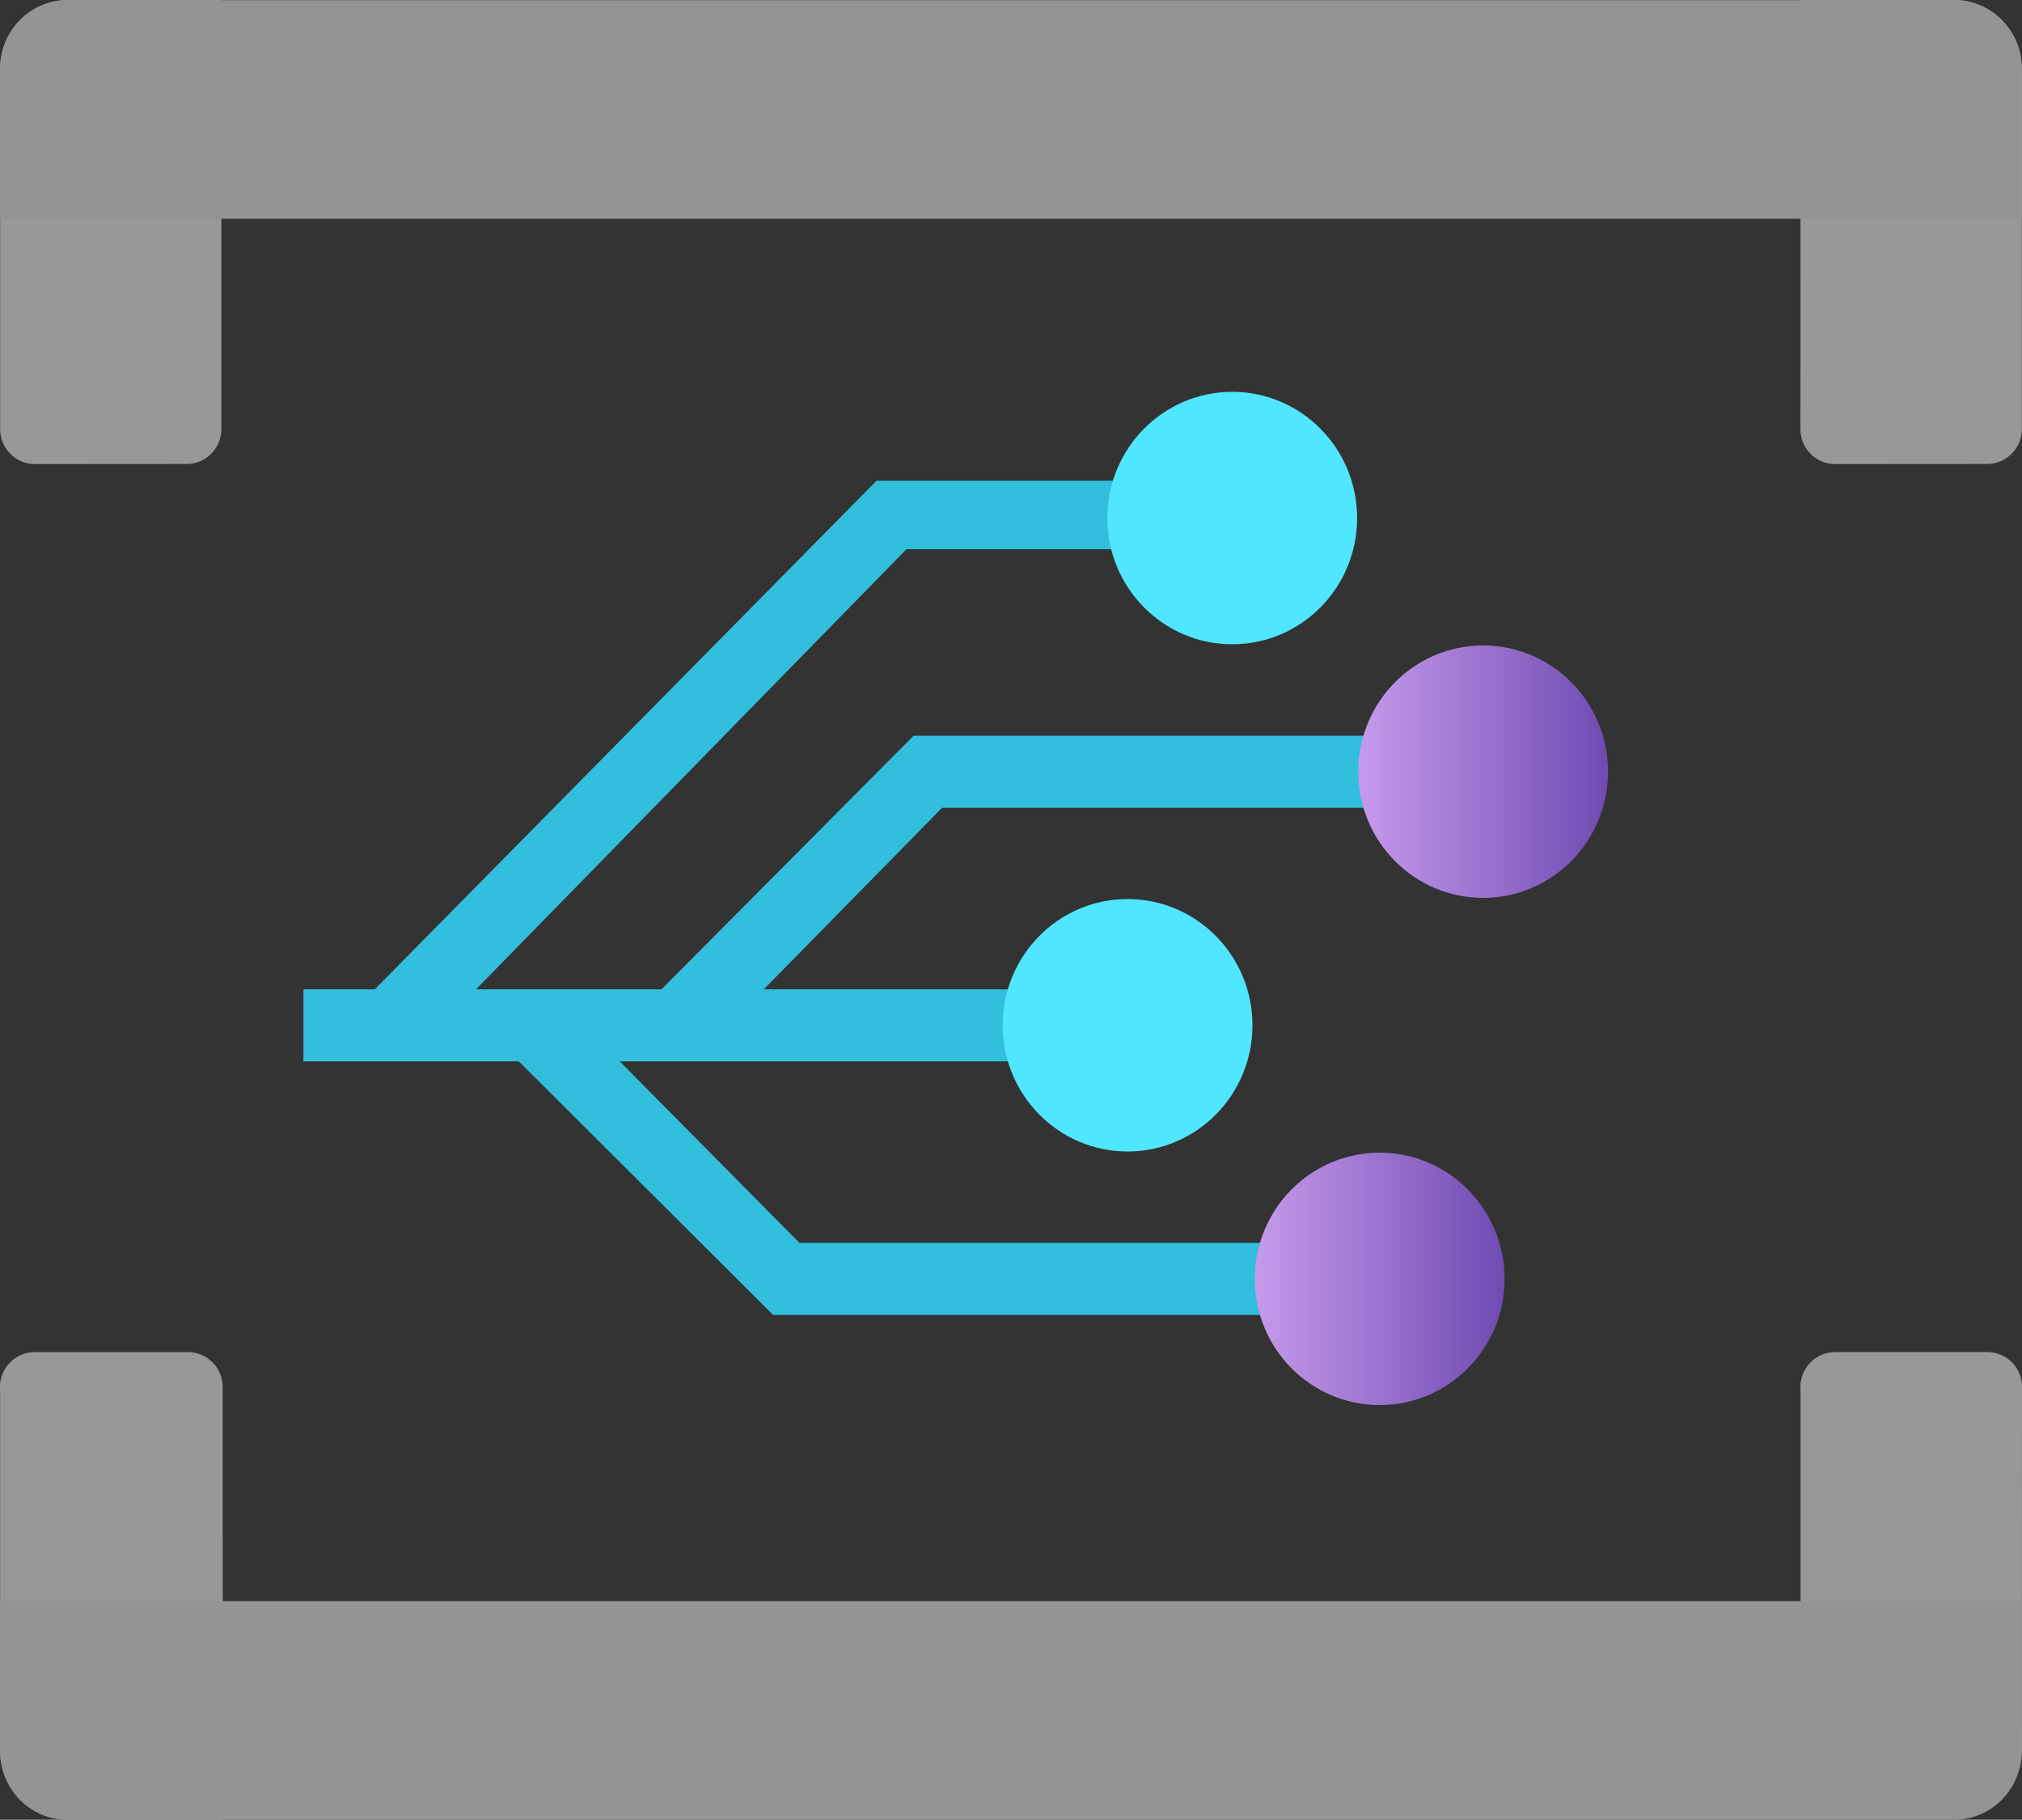 ﻿<?xml version="1.0" encoding="UTF-8" standalone="no"?>
<!-- Generated by Microsoft Visio, SVG Export Event Grid Subscription.svg Page-1 -->
<svg xmlns:dc="http://purl.org/dc/elements/1.1/" xmlns:cc="http://creativecommons.org/ns#" xmlns:rdf="http://www.w3.org/1999/02/22-rdf-syntax-ns#" xmlns:svg="http://www.w3.org/2000/svg" xmlns="http://www.w3.org/2000/svg" xmlns:xlink="http://www.w3.org/1999/xlink" xmlns:sodipodi="http://sodipodi.sourceforge.net/DTD/sodipodi-0.dtd" xmlns:inkscape="http://www.inkscape.org/namespaces/inkscape" width="56.702" height="51.025" viewBox="0 0 56.702 51.025" xml:space="preserve" class="st8" version="1.1" id="svg127" sodipodi:docname="Event Grid Subscription.svg" style="font-size:12px;overflow:visible;color-interpolation-filters:sRGB;fill:none;fill-rule:evenodd;stroke-linecap:square;stroke-miterlimit:3" inkscape:version="0.92.5 (2060ec1f9f, 2020-04-08)">
  <rect x="0" y="0" width="56.702" height="51.025" fill="#333333" stroke="none"/>
  <sodipodi:namedview pagecolor="#ffffff" bordercolor="#666666" borderopacity="1" objecttolerance="10" gridtolerance="10" guidetolerance="10" inkscape:pageopacity="0" inkscape:pageshadow="2" inkscape:window-width="640" inkscape:window-height="480" id="namedview129" showgrid="false" inkscape:zoom="1.4869072" inkscape:cx="37.79867" inkscape:cy="34.006413" inkscape:window-x="0" inkscape:window-y="0" inkscape:window-maximized="0" inkscape:current-layer="svg127" />
	<style type="text/css" id="style2">
	<![CDATA[
		.st1 {fill:#32bedd;stroke:none;stroke-linecap:butt;stroke-width:34}
		.st2 {fill:#ffffff;stroke:none;stroke-linecap:butt;stroke-width:34}
		.st3 {fill:#50e6ff;stroke:none;stroke-linecap:butt;stroke-width:34}
		.st4 {fill:url(#grad0-18);stroke:none;stroke-linecap:butt;stroke-width:34}
		.st5 {fill:#999999;stroke:none;stroke-linecap:butt;stroke-width:34}
		.st6 {fill:#999999;fill-opacity:0.5;stroke:none;stroke-linecap:butt;stroke-width:34}
		.st7 {fill:#949494;stroke:none;stroke-linecap:butt;stroke-width:34}
		.st8 {fill:none;fill-rule:evenodd;font-size:12px;overflow:visible;stroke-linecap:square;stroke-miterlimit:3}
	]]>
	</style>

	<defs id="Patterns_And_Gradients">
		<linearGradient id="grad0-18" x1="0" y1="0" x2="1" y2="0" gradientTransform="rotate(90,0.5,0.5)">
			<stop offset="0" stop-color="#c69aeb" stop-opacity="1" id="stop4" />
			<stop offset="1" stop-color="#6f4bb2" stop-opacity="1" id="stop6" />
		</linearGradient>
	<linearGradient inkscape:collect="always" xlink:href="#grad0-18" id="linearGradient4641" gradientTransform="scale(0.995,1.005)" x1="0" y1="111.375" x2="7.04" y2="111.375" gradientUnits="userSpaceOnUse" /><linearGradient inkscape:collect="always" xlink:href="#grad0-18" id="linearGradient4643" gradientTransform="scale(0.995,1.005)" x1="0" y1="111.375" x2="7.04" y2="111.375" gradientUnits="userSpaceOnUse" /></defs>
	<g id="g125" transform="translate(-34,-33.999)">
		<title id="title10">Page-1</title>
		<g id="group14804-1" transform="translate(34.005,-34.016)">
			<title id="title12">Event Grid Subscription.14804</title>
			<g id="group14805-2">
				<title id="title14">Icon-integration-221</title>
				<g id="shape14806-3" transform="translate(8.504,-14.155)">
					<title id="title16">Sheet.14806</title>
					<path d="M 32.18,104.82 V 102.8 H 17.11 l -7.07,7.11 H 4.84 L 16.91,97.57 h 8.23 V 95.65 H 16.07 L 2,109.91 H 0 v 2.02 h 6.04 l 7.13,7.11 h 17.01 v -2.02 H 13.91 l -5.04,-5.09 h 12.24 v -2.02 h -8.2 l 5,-5.09 z" class="st1" id="path18" inkscape:connector-curvature="0" style="fill:#32bedd;stroke:none;stroke-width:34;stroke-linecap:butt" />
				</g>
				<g id="shape14807-5" transform="translate(28.713,-19.345)">
					<title id="title21">Sheet.14807</title>
					<ellipse cx="2.901" cy="116.107" rx="2.901" ry="2.932" class="st2" id="ellipse23" style="fill:#ffffff;stroke:none;stroke-width:34;stroke-linecap:butt" />
				</g>
				<g id="shape14808-7" transform="translate(31.748,-33.566)">
					<title id="title26">Sheet.14808</title>
					<ellipse cx="2.901" cy="116.107" rx="2.901" ry="2.932" class="st2" id="ellipse28" style="fill:#ffffff;stroke:none;stroke-width:34;stroke-linecap:butt" />
				</g>
				<g id="shape14809-9" transform="translate(38.785,-26.455)">
					<title id="title31">Sheet.14809</title>
					<ellipse cx="2.901" cy="116.107" rx="2.901" ry="2.932" class="st2" id="ellipse33" style="fill:#ffffff;stroke:none;stroke-width:34;stroke-linecap:butt" />
				</g>
				<g id="shape14810-11" transform="translate(35.783,-12.233)">
					<title id="title36">Sheet.14810</title>
					<ellipse cx="2.901" cy="116.107" rx="2.901" ry="2.932" class="st2" id="ellipse38" style="fill:#ffffff;stroke:none;stroke-width:34;stroke-linecap:butt" />
				</g>
				<g id="shape14811-13" transform="translate(31.048,-32.96)">
					<title id="title41">Sheet.14811</title>
					<ellipse cx="3.502" cy="115.501" rx="3.502" ry="3.539" class="st3" id="ellipse43" style="fill:#50e6ff;stroke:none;stroke-width:34;stroke-linecap:butt" />
				</g>
				<g id="shape14812-15" transform="translate(38.084,-25.849)">
					<title id="title46">Sheet.14812</title>
					<ellipse cx="3.502" cy="115.501" rx="3.502" ry="3.539" class="st4" id="ellipse48" style="fill:url(#linearGradient4641);stroke:none;stroke-width:34;stroke-linecap:butt" />
				</g>
				<g id="shape14813-19" transform="translate(35.183,-11.627)">
					<title id="title51">Sheet.14813</title>
					<ellipse cx="3.502" cy="115.501" rx="3.502" ry="3.539" class="st4" id="ellipse53" style="fill:url(#linearGradient4643);stroke:none;stroke-width:34;stroke-linecap:butt" />
				</g>
				<g id="shape14814-22" transform="translate(28.113,-18.738)">
					<title id="title56">Sheet.14814</title>
					<ellipse cx="3.502" cy="115.501" rx="3.502" ry="3.539" class="st3" id="ellipse58" style="fill:#50e6ff;stroke:none;stroke-width:34;stroke-linecap:butt" />
				</g>
				<g id="group14815-24" transform="translate(0,-38.015)">
					<title id="title61">Sheet.14815</title>
					<g id="shape14816-25">
						<title id="title63">Sheet.14816</title>
						<path d="m 1.9,106.03 h 4.3 v 12.03 a 0.967,0.977 0 0 1 -0.967,0.977 L 0.97,119.04 A 0.967,0.977 0 0 1 0.003,118.063 L 0,107.95 a 1.901,1.921 0 0 1 1.9,-1.92 z" class="st5" id="path65" inkscape:connector-curvature="0" style="fill:#999999;stroke:none;stroke-width:34;stroke-linecap:butt" />
					</g>
					<g id="shape14817-27">
						<title id="title68">Sheet.14817</title>
						<path d="m 1.9,106.03 h 4.3 v 12.03 a 0.967,0.977 0 0 1 -0.967,0.977 L 0.97,119.04 A 0.967,0.977 0 0 1 0.003,118.063 L 0,107.95 a 1.901,1.921 0 0 1 1.9,-1.92 z" class="st6" id="path70" inkscape:connector-curvature="0" style="fill:#999999;fill-opacity:0.5;stroke:none;stroke-width:34;stroke-linecap:butt" />
					</g>
				</g>
				<g id="group14818-29" transform="translate(50.49,-38.015)">
					<title id="title74">Sheet.14818</title>
					<g id="shape14819-30">
						<title id="title76">Sheet.14819</title>
						<path d="m 0,106.03 h 4.3 a 1.901,1.921 0 0 1 1.9,1.92 v 10.11 a 0.967,0.977 0 0 1 -0.967,0.977 L 0.93,119.04 a 0.967,0.977 0 0 1 -0.934,-0.977 z" class="st5" id="path78" inkscape:connector-curvature="0" style="fill:#999999;stroke:none;stroke-width:34;stroke-linecap:butt" />
					</g>
					<g id="shape14820-32">
						<title id="title81">Sheet.14820</title>
						<path d="m 0,106.03 h 4.3 a 1.901,1.921 0 0 1 1.9,1.92 v 10.11 a 0.967,0.977 0 0 1 -0.967,0.977 L 0.93,119.04 a 0.967,0.977 0 0 1 -0.934,-0.977 z" class="st6" id="path83" inkscape:connector-curvature="0" style="fill:#999999;fill-opacity:0.5;stroke:none;stroke-width:34;stroke-linecap:butt" />
					</g>
				</g>
				<g id="shape14821-34" transform="translate(0,-44.89)">
					<title id="title87">Sheet.14821</title>
					<path d="m 56.69,114.83 v 4.21 H 0 v -4.21 a 1.901,1.921 0 0 1 1.9,-1.92 h 52.93 a 1.901,1.921 0 0 1 1.86,1.92 z" class="st7" id="path89" inkscape:connector-curvature="0" style="fill:#949494;stroke:none;stroke-width:34;stroke-linecap:butt" />
				</g>
				<g id="group14822-36">
					<title id="title92">Sheet.14822</title>
					<g id="shape14823-37">
						<title id="title94">Sheet.14823</title>
						<path d="m 0.97,105.93 h 4.3 a 0.967,0.977 0 0 1 0.967,0.977 L 6.24,119.04 H 1.9 A 1.901,1.921 0 0 1 0,117.12 v -10.11 a 0.967,0.977 0 0 1 0.967,-1.078 z" class="st5" id="path96" inkscape:connector-curvature="0" style="fill:#999999;stroke:none;stroke-width:34;stroke-linecap:butt" />
					</g>
					<g id="shape14824-39">
						<title id="title99">Sheet.14824</title>
						<path d="m 0.97,105.93 h 4.3 a 0.967,0.977 0 0 1 0.967,0.977 L 6.24,119.04 H 1.9 A 1.901,1.921 0 0 1 0,117.12 v -10.11 a 0.967,0.977 0 0 1 0.967,-1.078 z" class="st6" id="path101" inkscape:connector-curvature="0" style="fill:#999999;fill-opacity:0.5;stroke:none;stroke-width:34;stroke-linecap:butt" />
					</g>
				</g>
				<g id="group14825-41" transform="translate(50.49,-0.101)">
					<title id="title105">Sheet.14825</title>
					<g id="shape14826-42">
						<title id="title107">Sheet.14826</title>
						<path d="m 0.93,106.03 h 4.31 a 0.967,0.977 0 0 1 0.967,0.977 L 6.2,117.12 a 1.901,1.921 0 0 1 -1.9,1.92 H 0 v -11.93 a 0.967,0.977 0 0 1 0.934,-1.078 z" class="st5" id="path109" inkscape:connector-curvature="0" style="fill:#999999;stroke:none;stroke-width:34;stroke-linecap:butt" />
					</g>
					<g id="shape14827-44">
						<title id="title112">Sheet.14827</title>
						<path d="m 0.93,106.03 h 4.31 a 0.967,0.977 0 0 1 0.967,0.977 L 6.2,117.12 a 1.901,1.921 0 0 1 -1.9,1.92 H 0 v -11.93 a 0.967,0.977 0 0 1 0.934,-1.078 z" class="st6" id="path114" inkscape:connector-curvature="0" style="fill:#999999;fill-opacity:0.5;stroke:none;stroke-width:34;stroke-linecap:butt" />
					</g>
				</g>
				<g id="shape14828-46">
					<title id="title118">Sheet.14828</title>
					<path d="m 0,117.12 v -4.21 h 56.69 v 4.21 a 1.901,1.921 0 0 1 -1.9,1.92 H 1.9 A 1.901,1.921 0 0 1 0,117.12 Z" class="st7" id="path120" inkscape:connector-curvature="0" style="fill:#949494;stroke:none;stroke-width:34;stroke-linecap:butt" />
				</g>
			</g>
		</g>
	</g>
</svg>